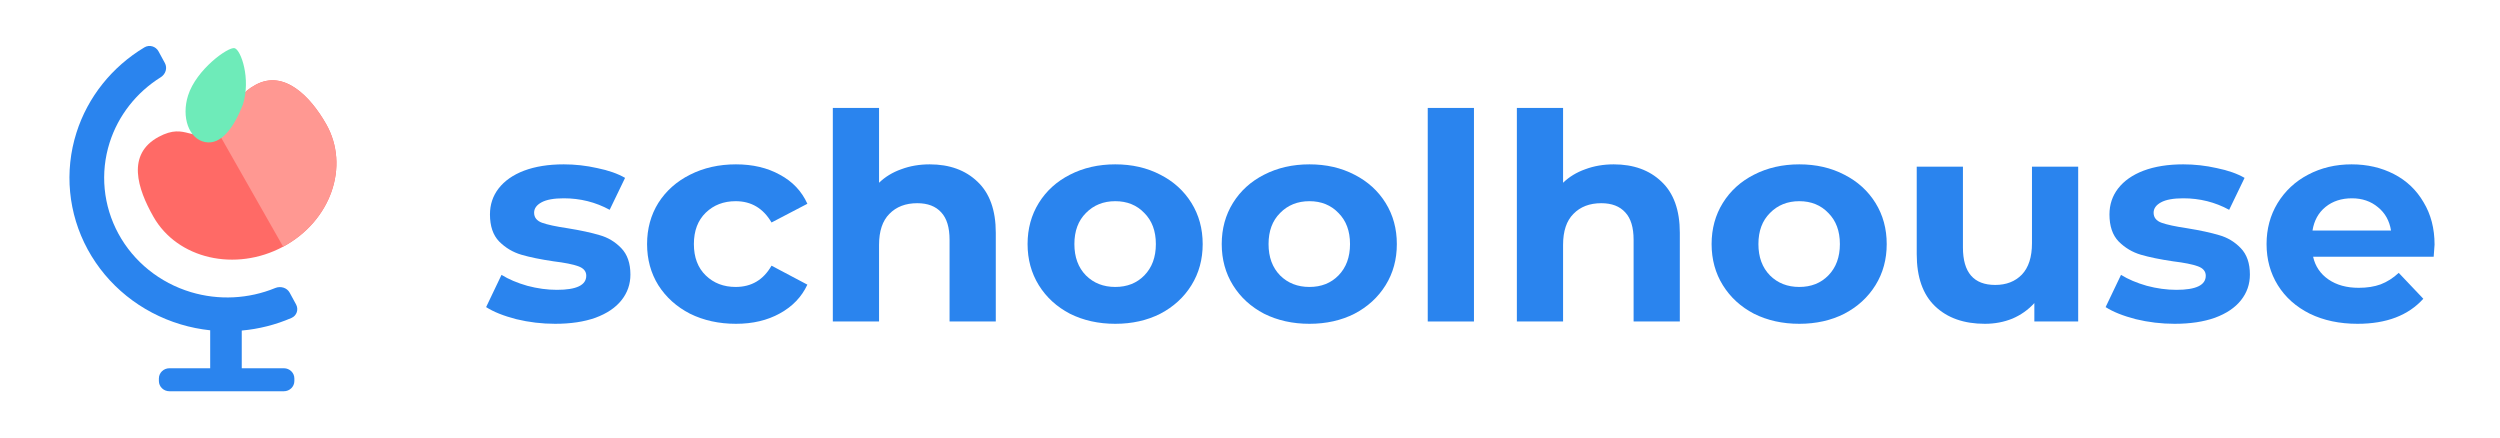 <svg width="200" height="35" viewBox="0 0 200 35" fill="none" xmlns="http://www.w3.org/2000/svg">
    <path d="M44.412 25.904C43.353 25.904 42.318 25.781 41.307 25.535C40.295 25.274 39.489 24.952 38.889 24.568L40.121 21.989C40.69 22.342 41.378 22.634 42.184 22.864C42.99 23.079 43.78 23.187 44.554 23.187C46.119 23.187 46.901 22.811 46.901 22.058C46.901 21.705 46.688 21.452 46.261 21.299C45.834 21.145 45.178 21.015 44.293 20.907C43.25 20.753 42.389 20.577 41.71 20.378C41.03 20.178 40.438 19.825 39.932 19.318C39.442 18.812 39.197 18.09 39.197 17.154C39.197 16.371 39.426 15.68 39.885 15.082C40.359 14.468 41.038 13.992 41.923 13.654C42.824 13.316 43.883 13.148 45.099 13.148C46 13.148 46.893 13.247 47.778 13.447C48.679 13.631 49.421 13.892 50.006 14.23L48.773 16.785C47.651 16.172 46.427 15.864 45.099 15.864C44.309 15.864 43.717 15.972 43.322 16.187C42.926 16.402 42.729 16.678 42.729 17.016C42.729 17.399 42.942 17.668 43.369 17.822C43.796 17.975 44.475 18.121 45.407 18.259C46.45 18.428 47.304 18.612 47.968 18.812C48.631 18.996 49.208 19.341 49.698 19.848C50.188 20.355 50.433 21.061 50.433 21.966C50.433 22.734 50.196 23.417 49.721 24.015C49.248 24.614 48.552 25.082 47.636 25.42C46.735 25.742 45.66 25.904 44.412 25.904Z" fill="#2A84EE"/>
    <path d="M58.877 25.904C57.518 25.904 56.294 25.635 55.203 25.098C54.129 24.545 53.283 23.785 52.667 22.818C52.066 21.851 51.766 20.753 51.766 19.526C51.766 18.297 52.066 17.2 52.667 16.233C53.283 15.266 54.129 14.514 55.203 13.976C56.294 13.424 57.518 13.148 58.877 13.148C60.22 13.148 61.39 13.424 62.385 13.976C63.397 14.514 64.132 15.289 64.59 16.302L61.722 17.799C61.058 16.663 60.102 16.095 58.854 16.095C57.89 16.095 57.092 16.402 56.459 17.016C55.827 17.63 55.511 18.466 55.511 19.526C55.511 20.585 55.827 21.421 56.459 22.035C57.092 22.649 57.89 22.956 58.854 22.956C60.118 22.956 61.074 22.388 61.722 21.253L64.59 22.772C64.132 23.755 63.397 24.522 62.385 25.075C61.39 25.627 60.22 25.904 58.877 25.904Z" fill="#2A84EE"/>
    <path d="M74.377 13.148C75.957 13.148 77.229 13.608 78.193 14.529C79.173 15.45 79.663 16.816 79.663 18.628V25.719H75.965V19.18C75.965 18.198 75.744 17.469 75.302 16.993C74.859 16.502 74.219 16.256 73.382 16.256C72.449 16.256 71.706 16.54 71.153 17.108C70.6 17.66 70.324 18.489 70.324 19.595V25.719H66.626V8.635H70.324V14.621C70.814 14.145 71.406 13.785 72.102 13.539C72.797 13.278 73.555 13.148 74.377 13.148Z" fill="#2A84EE"/>
    <path d="M89.222 25.904C87.879 25.904 86.67 25.635 85.595 25.098C84.537 24.545 83.707 23.785 83.106 22.818C82.506 21.851 82.206 20.753 82.206 19.526C82.206 18.297 82.506 17.2 83.106 16.233C83.707 15.266 84.537 14.514 85.595 13.976C86.67 13.424 87.879 13.148 89.222 13.148C90.565 13.148 91.766 13.424 92.825 13.976C93.884 14.514 94.713 15.266 95.314 16.233C95.914 17.2 96.215 18.297 96.215 19.526C96.215 20.753 95.914 21.851 95.314 22.818C94.713 23.785 93.884 24.545 92.825 25.098C91.766 25.635 90.565 25.904 89.222 25.904ZM89.222 22.956C90.17 22.956 90.945 22.649 91.545 22.035C92.161 21.406 92.469 20.569 92.469 19.526C92.469 18.482 92.161 17.653 91.545 17.039C90.945 16.41 90.17 16.095 89.222 16.095C88.274 16.095 87.492 16.41 86.875 17.039C86.259 17.653 85.951 18.482 85.951 19.526C85.951 20.569 86.259 21.406 86.875 22.035C87.492 22.649 88.274 22.956 89.222 22.956Z" fill="#2A84EE"/>
    <path d="M104.755 25.904C103.411 25.904 102.203 25.635 101.128 25.098C100.069 24.545 99.24 23.785 98.639 22.818C98.039 21.851 97.738 20.753 97.738 19.526C97.738 18.297 98.039 17.2 98.639 16.233C99.24 15.266 100.069 14.514 101.128 13.976C102.203 13.424 103.411 13.148 104.755 13.148C106.098 13.148 107.299 13.424 108.358 13.976C109.416 14.514 110.246 15.266 110.847 16.233C111.447 17.2 111.747 18.297 111.747 19.526C111.747 20.753 111.447 21.851 110.847 22.818C110.246 23.785 109.416 24.545 108.358 25.098C107.299 25.635 106.098 25.904 104.755 25.904ZM104.755 22.956C105.703 22.956 106.477 22.649 107.078 22.035C107.694 21.406 108.002 20.569 108.002 19.526C108.002 18.482 107.694 17.653 107.078 17.039C106.477 16.41 105.703 16.095 104.755 16.095C103.807 16.095 103.024 16.41 102.408 17.039C101.792 17.653 101.484 18.482 101.484 19.526C101.484 20.569 101.792 21.406 102.408 22.035C103.024 22.649 103.807 22.956 104.755 22.956Z" fill="#2A84EE"/>
    <path d="M114.219 8.635H117.917V25.719H114.219V8.635Z" fill="#2A84EE"/>
    <path d="M129.099 13.148C130.68 13.148 131.952 13.608 132.916 14.529C133.896 15.45 134.386 16.816 134.386 18.628V25.719H130.688V19.18C130.688 18.198 130.467 17.469 130.023 16.993C129.581 16.502 128.941 16.256 128.103 16.256C127.171 16.256 126.429 16.54 125.876 17.108C125.322 17.66 125.046 18.489 125.046 19.595V25.719H121.349V8.635H125.046V14.621C125.536 14.145 126.129 13.785 126.823 13.539C127.519 13.278 128.278 13.148 129.099 13.148Z" fill="#2A84EE"/>
    <path d="M143.944 25.904C142.601 25.904 141.392 25.635 140.318 25.098C139.259 24.545 138.429 23.785 137.829 22.818C137.228 21.851 136.928 20.753 136.928 19.526C136.928 18.297 137.228 17.2 137.829 16.233C138.429 15.266 139.259 14.514 140.318 13.976C141.392 13.424 142.601 13.148 143.944 13.148C145.288 13.148 146.489 13.424 147.547 13.976C148.605 14.514 149.435 15.266 150.037 16.233C150.637 17.2 150.937 18.297 150.937 19.526C150.937 20.753 150.637 21.851 150.037 22.818C149.435 23.785 148.605 24.545 147.547 25.098C146.489 25.635 145.288 25.904 143.944 25.904ZM143.944 22.956C144.892 22.956 145.667 22.649 146.267 22.035C146.883 21.406 147.191 20.569 147.191 19.526C147.191 18.482 146.883 17.653 146.267 17.039C145.667 16.41 144.892 16.095 143.944 16.095C142.996 16.095 142.213 16.41 141.598 17.039C140.981 17.653 140.673 18.482 140.673 19.526C140.673 20.569 140.981 21.406 141.598 22.035C142.213 22.649 142.996 22.956 143.944 22.956Z" fill="#2A84EE"/>
    <path d="M166.255 13.332V25.719H162.748V24.246C162.258 24.783 161.673 25.198 160.993 25.489C160.314 25.765 159.579 25.904 158.789 25.904C157.114 25.904 155.787 25.436 154.807 24.499C153.828 23.563 153.338 22.174 153.338 20.331V13.332H157.035V19.802C157.035 21.797 157.897 22.795 159.619 22.795C160.503 22.795 161.214 22.519 161.752 21.966C162.29 21.398 162.558 20.562 162.558 19.457V13.332H166.255Z" fill="#2A84EE"/>
    <path d="M173.972 25.904C172.913 25.904 171.878 25.781 170.867 25.535C169.856 25.274 169.05 24.952 168.449 24.568L169.681 21.989C170.25 22.342 170.938 22.634 171.743 22.864C172.55 23.079 173.34 23.187 174.115 23.187C175.679 23.187 176.461 22.811 176.461 22.058C176.461 21.705 176.248 21.452 175.821 21.299C175.395 21.145 174.739 21.015 173.853 20.907C172.81 20.753 171.949 20.577 171.27 20.378C170.59 20.178 169.998 19.825 169.492 19.318C169.002 18.812 168.757 18.09 168.757 17.154C168.757 16.371 168.987 15.68 169.445 15.082C169.919 14.468 170.598 13.992 171.483 13.654C172.385 13.316 173.442 13.148 174.659 13.148C175.56 13.148 176.453 13.247 177.338 13.447C178.239 13.631 178.981 13.892 179.566 14.23L178.333 16.785C177.211 16.172 175.987 15.864 174.659 15.864C173.869 15.864 173.277 15.972 172.881 16.187C172.487 16.402 172.289 16.678 172.289 17.016C172.289 17.399 172.502 17.668 172.929 17.822C173.356 17.975 174.036 18.121 174.968 18.259C176.01 18.428 176.863 18.612 177.528 18.812C178.191 18.996 178.768 19.341 179.258 19.848C179.748 20.355 179.992 21.061 179.992 21.966C179.992 22.734 179.756 23.417 179.281 24.015C178.808 24.614 178.112 25.082 177.196 25.42C176.295 25.742 175.22 25.904 173.972 25.904Z" fill="#2A84EE"/>
    <path d="M194.765 19.572C194.765 19.618 194.742 19.94 194.694 20.539H185.048C185.221 21.306 185.632 21.913 186.28 22.358C186.928 22.803 187.734 23.025 188.698 23.025C189.361 23.025 189.947 22.933 190.452 22.749C190.973 22.549 191.455 22.242 191.898 21.828L193.865 23.9C192.664 25.236 190.91 25.904 188.603 25.904C187.165 25.904 185.893 25.635 184.787 25.098C183.681 24.545 182.828 23.785 182.227 22.818C181.627 21.851 181.325 20.753 181.325 19.526C181.325 18.313 181.619 17.223 182.203 16.256C182.803 15.274 183.618 14.514 184.644 13.976C185.688 13.424 186.849 13.148 188.129 13.148C189.378 13.148 190.508 13.408 191.519 13.93C192.53 14.452 193.32 15.204 193.889 16.187C194.473 17.154 194.765 18.282 194.765 19.572ZM188.152 15.864C187.315 15.864 186.612 16.095 186.043 16.555C185.474 17.016 185.127 17.645 185 18.443H191.282C191.155 17.66 190.808 17.039 190.239 16.578C189.67 16.102 188.974 15.864 188.152 15.864Z" fill="#2A84EE"/>
    <path d="M26.092 9.927C28.008 13.296 26.468 17.686 22.653 19.733C18.837 21.781 14.192 20.71 12.276 17.342C10.992 15.084 10.106 12.337 12.696 10.947C14.941 9.742 15.29 11.544 17.363 10.432C19.435 9.32 18.223 7.981 20.468 6.776C22.713 5.571 24.808 7.67 26.092 9.927Z" fill="#FF6A66"/>
    <path d="M22.652 19.733C26.467 17.686 28.007 13.295 26.091 9.927C24.807 7.669 22.712 5.571 20.467 6.776C18.222 7.981 19.435 9.32 17.362 10.432L22.652 19.733Z" fill="#FF9892"/>
    <path d="M18.771 3.854C19.273 3.99 20.085 6.293 19.431 8.367C18.712 10.201 17.698 11.619 16.402 11.365C15.106 11.11 14.498 9.373 15.046 7.637C15.7 5.563 18.27 3.717 18.771 3.854Z" fill="#6EEBB9"/>
    <path fill-rule="evenodd" clip-rule="evenodd" d="M23.685 24.354C23.902 24.753 23.745 25.25 23.321 25.434C22.052 25.984 20.706 26.322 19.34 26.444V29.46H22.708C23.173 29.46 23.549 29.826 23.549 30.278V30.482C23.549 30.934 23.173 31.3 22.708 31.3H13.553C13.088 31.3 12.711 30.934 12.711 30.482V30.278C12.711 29.826 13.088 29.46 13.553 29.46H16.815V26.424C16.02 26.339 15.23 26.182 14.455 25.949C11.255 24.989 8.58 22.833 7.016 19.956C5.453 17.08 5.13 13.717 6.118 10.609C7.024 7.762 8.961 5.342 11.556 3.788C11.952 3.551 12.463 3.707 12.68 4.106L13.191 5.046C13.408 5.445 13.249 5.937 12.857 6.181C10.912 7.396 9.46 9.243 8.772 11.406C8.001 13.83 8.253 16.453 9.473 18.697C10.692 20.94 12.78 22.622 15.275 23.371C17.502 24.039 19.891 23.916 22.02 23.041C22.449 22.865 22.957 23.014 23.174 23.414L23.685 24.354Z" fill="#2A84EE"/>
    </svg>
    